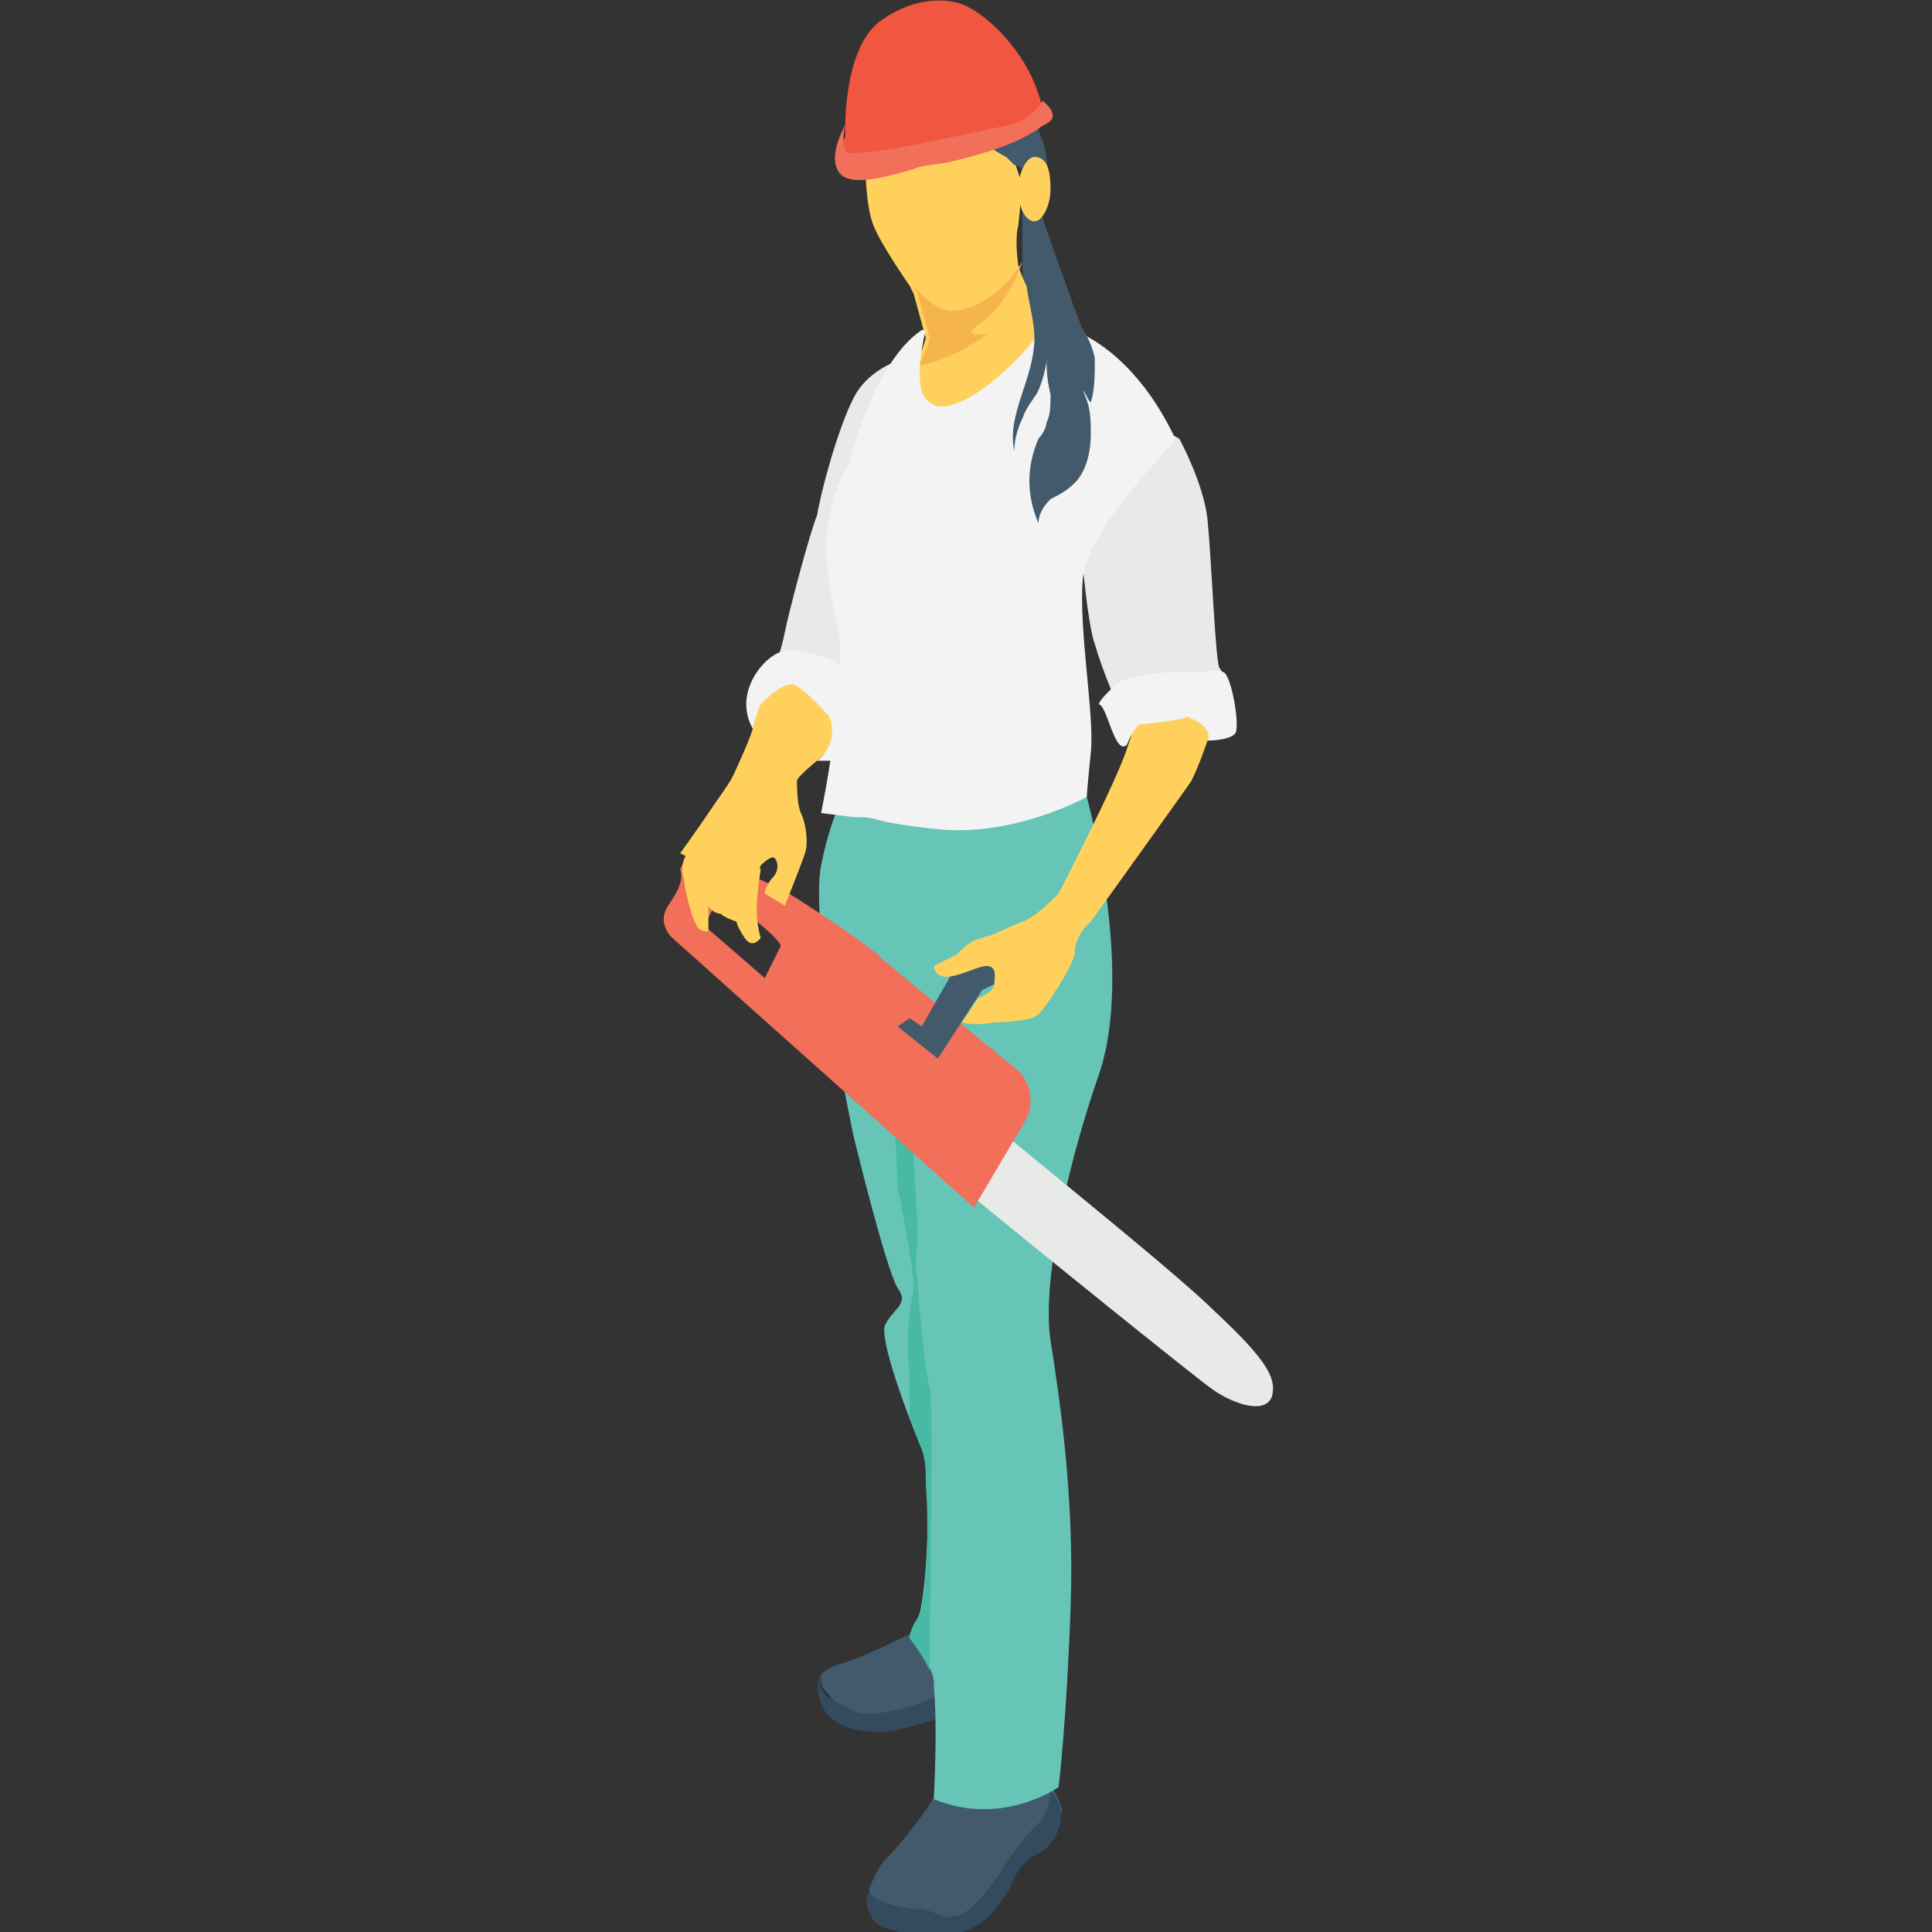 <?xml version="1.0" encoding="utf-8"?>
<!-- Generator: Adobe Illustrator 18.0.0, SVG Export Plug-In . SVG Version: 6.00 Build 0)  -->
<!DOCTYPE svg PUBLIC "-//W3C//DTD SVG 1.1//EN" "http://www.w3.org/Graphics/SVG/1.1/DTD/svg11.dtd">
<svg version="1.1" id="Layer_1" xmlns="http://www.w3.org/2000/svg" xmlns:xlink="http://www.w3.org/1999/xlink" x="0px" y="0px"
	 viewBox="0 0 48 48" enable-background="new 0 0 48 48" xml:space="preserve">
<rect x="0" y="0" width="48" height="48" fill="#333333" stroke="none"/>
<g>
	<g>
		<g>
			<g>
				<path fill="#425A6B" d="M20.4,41.6L20.4,41.6c0,0,0.2-0.2,0.6-0.3c0.4-0.1,1.8-0.8,1.8-0.8l0.7,1.3l-0.4,0.6
					c0,0-1.1,0.4-1.8,0.2c-0.5-0.1-0.6-0.4-0.8-0.6C20.4,41.9,20.4,41.8,20.4,41.6z"/>
			</g>
		</g>
	</g>
	<g>
		<g>
			<g>
				<path fill="#344A5E" d="M20.4,41.6c0,0-0.1,0.3,0.1,0.5c0.2,0.2,0.4,0.2,0.7,0.4c0.3,0.2,1.3,0,2.2-0.4c0.9-0.4,1.1-0.7,1.1-0.7
					l0.1,1.2l-1,0c0,0-0.9,0.3-1.4,0.4c-0.5,0.1-1.6,0-1.8-0.7C20.2,41.8,20.4,41.6,20.4,41.6z"/>
			</g>
		</g>
	</g>
	<g>
		<g>
			<g>
				<path fill="#425A6B" d="M22.2,47.6c0,0-0.7-0.5-0.6-0.7s0.2-0.5,0.4-0.7c0.2-0.2,0.9-1,1.3-1.7c0.4-0.7,0.9-0.7,0.9-0.7
					s1.8,0.3,2,0.7c0.2,0.4,0.2,0.5,0.2,0.5s-1.1,1.1-1.4,1.6C24.5,47.1,24.5,47.9,22.2,47.6z"/>
			</g>
		</g>
	</g>
	<g>
		<g>
			<g>
				<path fill="#67C5B8" d="M26.4,19.5l0.6,0.3c0,0,1.2,4.3,0.3,6.9c-0.9,2.6-1.4,5.3-1.2,6.6s0.6,3.8,0.5,6.6
					c-0.1,2.9-0.3,4.5-0.3,4.5s-1.4,1-3.1,0.3c0,0,0.1-1.8,0-2.8c0,0,0.1-0.4-0.6-1.2c0,0,0-0.2,0.2-0.5c0.2-0.3,0.4-3.4,0.1-4.2
					c-0.3-0.7-1.1-2.8-0.9-3.1c0.2-0.4,0.6-0.5,0.3-0.9c-0.3-0.5-1.1-3.8-1.1-3.8s-1.1-5.2-0.8-6.7c0.3-1.5,0.7-1.9,0.7-1.9
					L26.4,19.5z"/>
			</g>
		</g>
	</g>
	<g>
		<g>
			<path fill="#48B9A5" d="M23.1,34.5c-0.1-0.3-0.3-2.3-0.3-2.7c-0.1-0.3,0-0.9,0-1.1c0-0.2-0.1-2-0.1-2l-0.5-1.5l0.1,2.3
				c0,0,0.4,1.9,0.4,2.5c-0.1,0.6-0.2,1-0.1,2.3c0,0.3,0,0.6,0,0.9c0,0.1,0.1,0.2,0.1,0.3c0.1,0.2,0.1,0.3,0.2,0.5
				c0.1,0.2,0.1,0.5,0.1,0.9c0.1,1.2,0,3.1-0.2,3.3c-0.2,0.3-0.2,0.5-0.2,0.5c0,0,0,0,0,0c0.3,0.4,0.4,0.6,0.5,0.8l0,0v0
				c0,0,0,0,0,0c0,0,0,0,0,0C23.1,39.6,23.2,34.7,23.1,34.5z"/>
		</g>
	</g>
	<g>
		<g>
			<g>
				<g>
					<path fill="#E8EAE8" d="M30.2,32.6c-0.9-0.9-3.9-3.3-5.7-4.8c-0.3,0.4-0.6,0.8-0.9,1.1c-0.1,0.1-0.1,0.1-0.2,0.2
						c2.3,1.9,6.4,5.2,6.7,5.4c0.4,0.3,1.3,0.7,1.5,0.2C31.7,34.3,31.6,33.9,30.2,32.6z"/>
				</g>
			</g>
		</g>
		<g>
			<g>
				<g>
					<path fill="#F26F5A" d="M21.9,23.8c-0.3-0.3-1.8-1.3-2.3-1.6c-0.4-0.2-1.4-0.7-2-0.9c-0.3-0.1-0.6,0-0.7,0.3
						c0.1,0.3-0.1,0.6-0.3,0.9c-0.2,0.3-0.1,0.6,0.1,0.8l7.5,6.7l1.3-2.2c0.2-0.4,0.1-0.9-0.2-1.2C24.2,25.7,22.1,24,21.9,23.8z
						 M19,24.3L17.5,23l0.4-0.8c0,0,1.4,1,1.5,1.3L19,24.3z"/>
				</g>
			</g>
		</g>
		<g>
			<g>
				<g>
					<polygon fill="#425A6B" points="23.3,26.3 24.4,24.6 25,24.3 25.1,23.7 24.1,23.5 23.7,24.1 22.9,25.5 22.6,25.3 22.3,25.5 
											"/>
				</g>
			</g>
		</g>
		<g>
			<g>
				<g>
					<path fill="#425A6B" d="M26.9,10.2c-0.2,0.8-0.8,1.6-1.6,1.9c-0.2,0.1-0.5,0.1-0.7,0.2c-0.2,0.1-0.4,0.2-0.6,0.4
						c0.1-0.6,0.2-1.1,0.5-1.6c0.3-0.3,0.6-0.6,0.9-0.9c0.2-0.4,0.3-0.8,0.3-1.2c0-0.4-0.1-0.8-0.2-1.3c-0.1-0.5-0.1-0.9-0.1-1.4
						c0-0.4,0-0.8,0-1.2l-1.5-1.1c0.6-0.1,1.3,0.2,1.7,0.7C25.8,5,25.9,5.4,26,5.7c0.2,0.6,0.4,1.1,0.6,1.7c0.1,0.3,0.2,0.5,0.3,0.8
						C27,8.9,27,9.6,26.9,10.2z"/>
				</g>
			</g>
		</g>
		<g>
			<g>
				<g>
					<path fill="#FFD15C" d="M26.3,8.4c0,0-0.3,1.7-0.3,1.8c0,0.1-3.2,3-3.2,3L21.3,13l-0.2-0.8l1.4-2.6l-0.1-0.2
						c0.1-0.1,0.2-0.2,0.3-0.3c0.2-0.3,0.3-0.7,0.3-0.7l-0.3-1.1l-0.1-0.2c0,0-0.7-1-0.9-1.5c-0.2-0.5-0.2-1.5-0.2-1.5l1.1-1.6
						l2.4,0.9l0.4,1.2l-0.1,1c0,0-0.1,0.3,0,1C25.5,7.3,26.3,8.4,26.3,8.4z"/>
				</g>
			</g>
		</g>
		<g>
			<g>
				<g>
					<path fill="#425A6B" d="M26,4.6L26,4.6c0-0.1,0-0.3,0-0.4c0,0,0-0.1-0.1-0.1c0,0-0.1,0-0.1,0c-0.2,0.2,0,0.5-0.2,0.7
						c0-0.1,0-0.3-0.1-0.4c-0.1-0.1-0.1-0.3-0.3-0.3C25.1,4,25.1,4,25,3.9c-0.4-0.2-0.8-0.5-1-0.9l0.1-0.4c0.1,0,0.2-0.1,0.3-0.1
						c0.2,0,0.5,0,0.7,0c0.1,0,0.3,0.1,0.4,0.2c0,0,0,0,0,0C25.9,3.3,26.1,3.9,26,4.6z"/>
				</g>
			</g>
		</g>
		<g>
			<g>
				<g>
					<g>
						<path fill="#F05640" d="M21,3.4c0,0-0.1-2.2,0.9-2.9c1-0.7,1.9-0.5,2.2-0.3c0.4,0.2,1.5,1.1,1.8,2.5c0,0-0.2,0.7-1,0.9
							c-0.7,0.2-1.5,0.2-1.5,0.2L21.1,4l-0.2-0.4L21,3.4z"/>
					</g>
				</g>
			</g>
			<g>
				<g>
					<g>
						<path fill="#F26F5A" d="M21,3.7c0,0.1,0.1,0.1,0.1,0.1c0.2,0,0.6,0,1.6-0.2c1.5-0.3,1.9-0.4,2.4-0.5c0.4-0.1,0.7-0.4,0.8-0.6
							c0,0,0.4,0.3,0.2,0.5c-0.1,0.1-0.2,0.1-0.3,0.2c-0.6,0.4-1.3,0.6-2.1,0.8c-0.4,0.1-0.8,0.1-1,0.2C22,4.4,21,4.7,20.8,4.2
							C20.6,3.8,21,3.1,21,3.1S20.9,3.5,21,3.7z"/>
					</g>
				</g>
			</g>
		</g>
		<g>
			<g>
				<g>
					<path fill="#FFD15C" d="M26.1,4.7c0,0.4-0.2,0.8-0.4,0.8s-0.4-0.3-0.4-0.8c0-0.4,0.2-0.8,0.4-0.8C26,3.9,26.1,4.2,26.1,4.7z"/>
				</g>
			</g>
		</g>
		<g>
			<g>
				<g>
					<path fill="#F5B54C" d="M24.5,8.3c0.2-0.1-0.7,0.6-1.7,0.8c0.2-0.3,0.3-0.7,0.3-0.7l-0.3-1.1l-0.1-0.2c0,0,0.4,0.5,0.8,0.6
						c0.4,0.1,1.3-0.2,1.9-1.2c0,0-0.3,1-1,1.5C23.8,8.4,24.4,8.3,24.5,8.3z"/>
				</g>
			</g>
		</g>
		<g>
			<g>
				<g>
					<path fill="#FFD15C" d="M20.6,18.6l-0.3,0.3c0,0-0.5,0.4-0.5,0.5c0,0.1,0,0.6,0.1,0.8c0.1,0.2,0.2,0.7,0.1,1
						c-0.1,0.3-0.5,1.3-0.5,1.3L19,22.2c0-0.1,0.1-0.3,0.2-0.4c0.2-0.2,0.1-0.5,0-0.5c-0.1,0-0.3,0.2-0.3,0.2l-0.2,0.6l-1.8-0.9
						c0,0,0.5-0.7,0.7-1c0.2-0.3,0.5-0.7,0.6-0.9c0.1-0.2,0.5-1.1,0.5-1.2c0-0.1,0-0.7,0-0.7l0.9-0.8C19.6,16.7,21.2,17.1,20.6,18.6
						z"/>
				</g>
			</g>
		</g>
		<g>
			<g>
				<g>
					<path fill="#E8EAE8" d="M22.5,8.9c0,0-0.9,0.2-1.3,1c-0.4,0.8-0.8,2.3-0.9,2.9c-0.2,0.5-0.7,2.4-0.8,2.9
						c-0.1,0.5-0.2,0.7-0.2,0.7l2,1.1L22.5,8.9z"/>
				</g>
			</g>
		</g>
		<g>
			<g>
				<g>
					<path fill="#F3F3F3" d="M21.4,17.5L21,18.9l-0.3,0l-0.4,0c0.6-0.5,0.3-1.1,0.3-1.1S20,17.1,19.7,17c-0.3,0-0.6,0.3-0.8,0.5
						c-0.1,0.2-0.2,0.6-0.2,0.6c-0.5-0.9,0.3-1.8,0.7-1.9c0.3-0.1,0.7,0,1.3,0.2c0.1,0,0.1,0,0.1,0.1C21.4,16.8,21.4,17.5,21.4,17.5
						z"/>
				</g>
			</g>
		</g>
		<g>
			<g>
				<g>
					<path fill="#E8EAE8" d="M21.4,17.5L21,18.9l-0.3,0c0.2-0.8,0.3-1.6,0.3-2.4C21.4,16.8,21.4,17.5,21.4,17.5z"/>
				</g>
			</g>
		</g>
		<g>
			<g>
				<g>
					<path fill="#FFD15C" d="M30.6,17.8l-0.6,0.6c0,0-0.2,0.6-0.4,1c-0.2,0.3-2.5,3.5-2.5,3.5s-0.4,0.3-0.4,0.8
						c-0.1,0.4-0.7,1.3-0.9,1.5c-0.2,0.2-1.1,0.2-1.1,0.2s-0.4,0.1-0.8,0l0.4-0.6c0,0,0.3-0.1,0.4-0.3c0-0.2,0.1-0.5-0.2-0.5
						c-0.3,0-1.2,0.6-1.3,0l0.6-0.3c0,0,0.2-0.3,0.6-0.4c0.4-0.1,0.7-0.3,1-0.4c0.3-0.1,0.7-0.5,0.9-0.7c0.1-0.2,1.4-2.7,1.7-3.6
						c0.3-0.9,0.3-0.9,0.3-0.9S30.4,17.2,30.6,17.8z"/>
				</g>
			</g>
		</g>
		<g>
			<g>
				<g>
					<path fill="#E8EAE8" d="M28.4,10.4l0.9,0.5c0,0,0.6,1.1,0.7,2c0.1,1,0.2,3.6,0.3,3.7c0.1,0.1,0.1,0.4,0.1,0.4s-2.4,0.5-2.6,0.6
						c0,0-0.4-0.9-0.6-1.6C27,15.5,26.8,13,26.8,13L28.4,10.4z"/>
				</g>
			</g>
		</g>
		<g>
			<g>
				<g>
					<path fill="#F3F3F3" d="M26.9,14.4c-0.1,1.3,0.3,3.4,0.2,4.3C27,19.7,27,19.8,27,19.8s-1.8,1-3.7,0.8c-1.9-0.2-1.3-0.3-2.1-0.3
						c-0.8-0.1-0.8-0.1-0.8-0.1s0.7-3.4,0.4-4.7c-0.3-1.3-0.5-2.6,0.3-4c0,0,0.6-2.5,1.8-3.3l0.1,0c0,0-0.4,1.5,0.1,1.8
						C23.7,10.5,25.4,9,26,8c1.2,0.2,2.4,1.2,3.2,2.9C29.3,10.9,27,13.1,26.9,14.4z"/>
				</g>
			</g>
		</g>
		<g>
			<g>
				<g>
					<path fill="#F3F3F3" d="M28,18.5c0,0,0.1-0.3,0.3-0.5c0,0,1.1-0.1,1.2-0.2l0.2,0.1c0.2,0.1,0.4,0.3,0.3,0.5c0,0,0,0,0,0
						c0,0,0.6,0,0.7-0.2c0.1-0.2-0.1-1.4-0.3-1.5c-0.2-0.1-0.4,0-0.6,0c-0.2,0-0.4,0-0.7,0s-0.9,0.1-1.2,0.2
						c-0.2,0.1-0.6,0.5-0.6,0.6C27.5,17.5,27.7,18.8,28,18.5z"/>
				</g>
			</g>
		</g>
		<g>
			<g>
				<g>
					<path fill="#FFD15C" d="M18.9,21.6c0,0-0.1,0.6-0.1,1c0,0.4,0.1,0.7,0.1,0.7s-0.2,0.3-0.4,0c-0.2-0.3-0.2-0.4-0.2-0.4
						s-0.3-0.1-0.4-0.2c0,0-0.2,0-0.3-0.2l0,0.6c0,0,0,0.1-0.2,0S17,22,17,21.9c0-0.1-0.2-0.4,0.2-0.9c0.4-0.4,0.6-0.7,0.6-0.7
						L18.9,21.6z"/>
				</g>
			</g>
		</g>
		<g>
			<g>
				<path fill="#425A6B" d="M25.5,6.5c0,0.4,0.1,0.8,0.3,1.2C25.9,8.1,26,8.4,26,8.8c0,0.3,0,0.6,0.1,1c0,0.3,0,0.5-0.1,0.7
					c0,0.1-0.1,0.3-0.2,0.4c-0.3,0.7-0.3,1.4,0,2.1c0-0.2,0.1-0.4,0.3-0.6c0.2-0.1,0.4-0.2,0.6-0.4c0.3-0.3,0.4-0.8,0.4-1.2
					c0-0.4,0-0.7-0.2-1.1c0.1,0.1,0.1,0.2,0.2,0.3c0.1-0.3,0.1-0.7,0.1-1.1c-0.1-0.5-0.4-0.9-0.7-1.3c-0.3-0.4-0.6-0.9-0.6-1.4"/>
			</g>
		</g>
		<g>
			<g>
				<path fill="#425A6B" d="M25.5,6.5c-0.1,0.6,0.2,1.3,0.2,1.9c0,1-0.7,1.9-0.5,2.8c0-0.3,0.1-0.6,0.2-0.8c0.1-0.3,0.3-0.5,0.4-0.7
					C26.1,9,26.1,8.1,26,7.3"/>
			</g>
		</g>
	</g>
	<g>
		<g>
			<g>
				<path fill="#344A5E" d="M26.1,44.5c0,0,0,0.5-0.3,0.8c-0.3,0.3-0.3,0.3-0.6,0.7c-0.3,0.4-1.1,1.9-1.8,1.6
					c-0.7-0.3-0.5-0.1-0.9-0.2c-0.5-0.1-0.8-0.2-0.9-0.4c0,0-0.2,0.3,0.1,0.7c0.3,0.4,1.6,0.4,2.2,0.3c0.7-0.2,1-0.8,1.2-1.1
					c0.1-0.3,0.3-0.7,0.8-0.9C26.3,45.7,26.6,45,26.1,44.5z"/>
			</g>
		</g>
	</g>
</g>
</svg>
